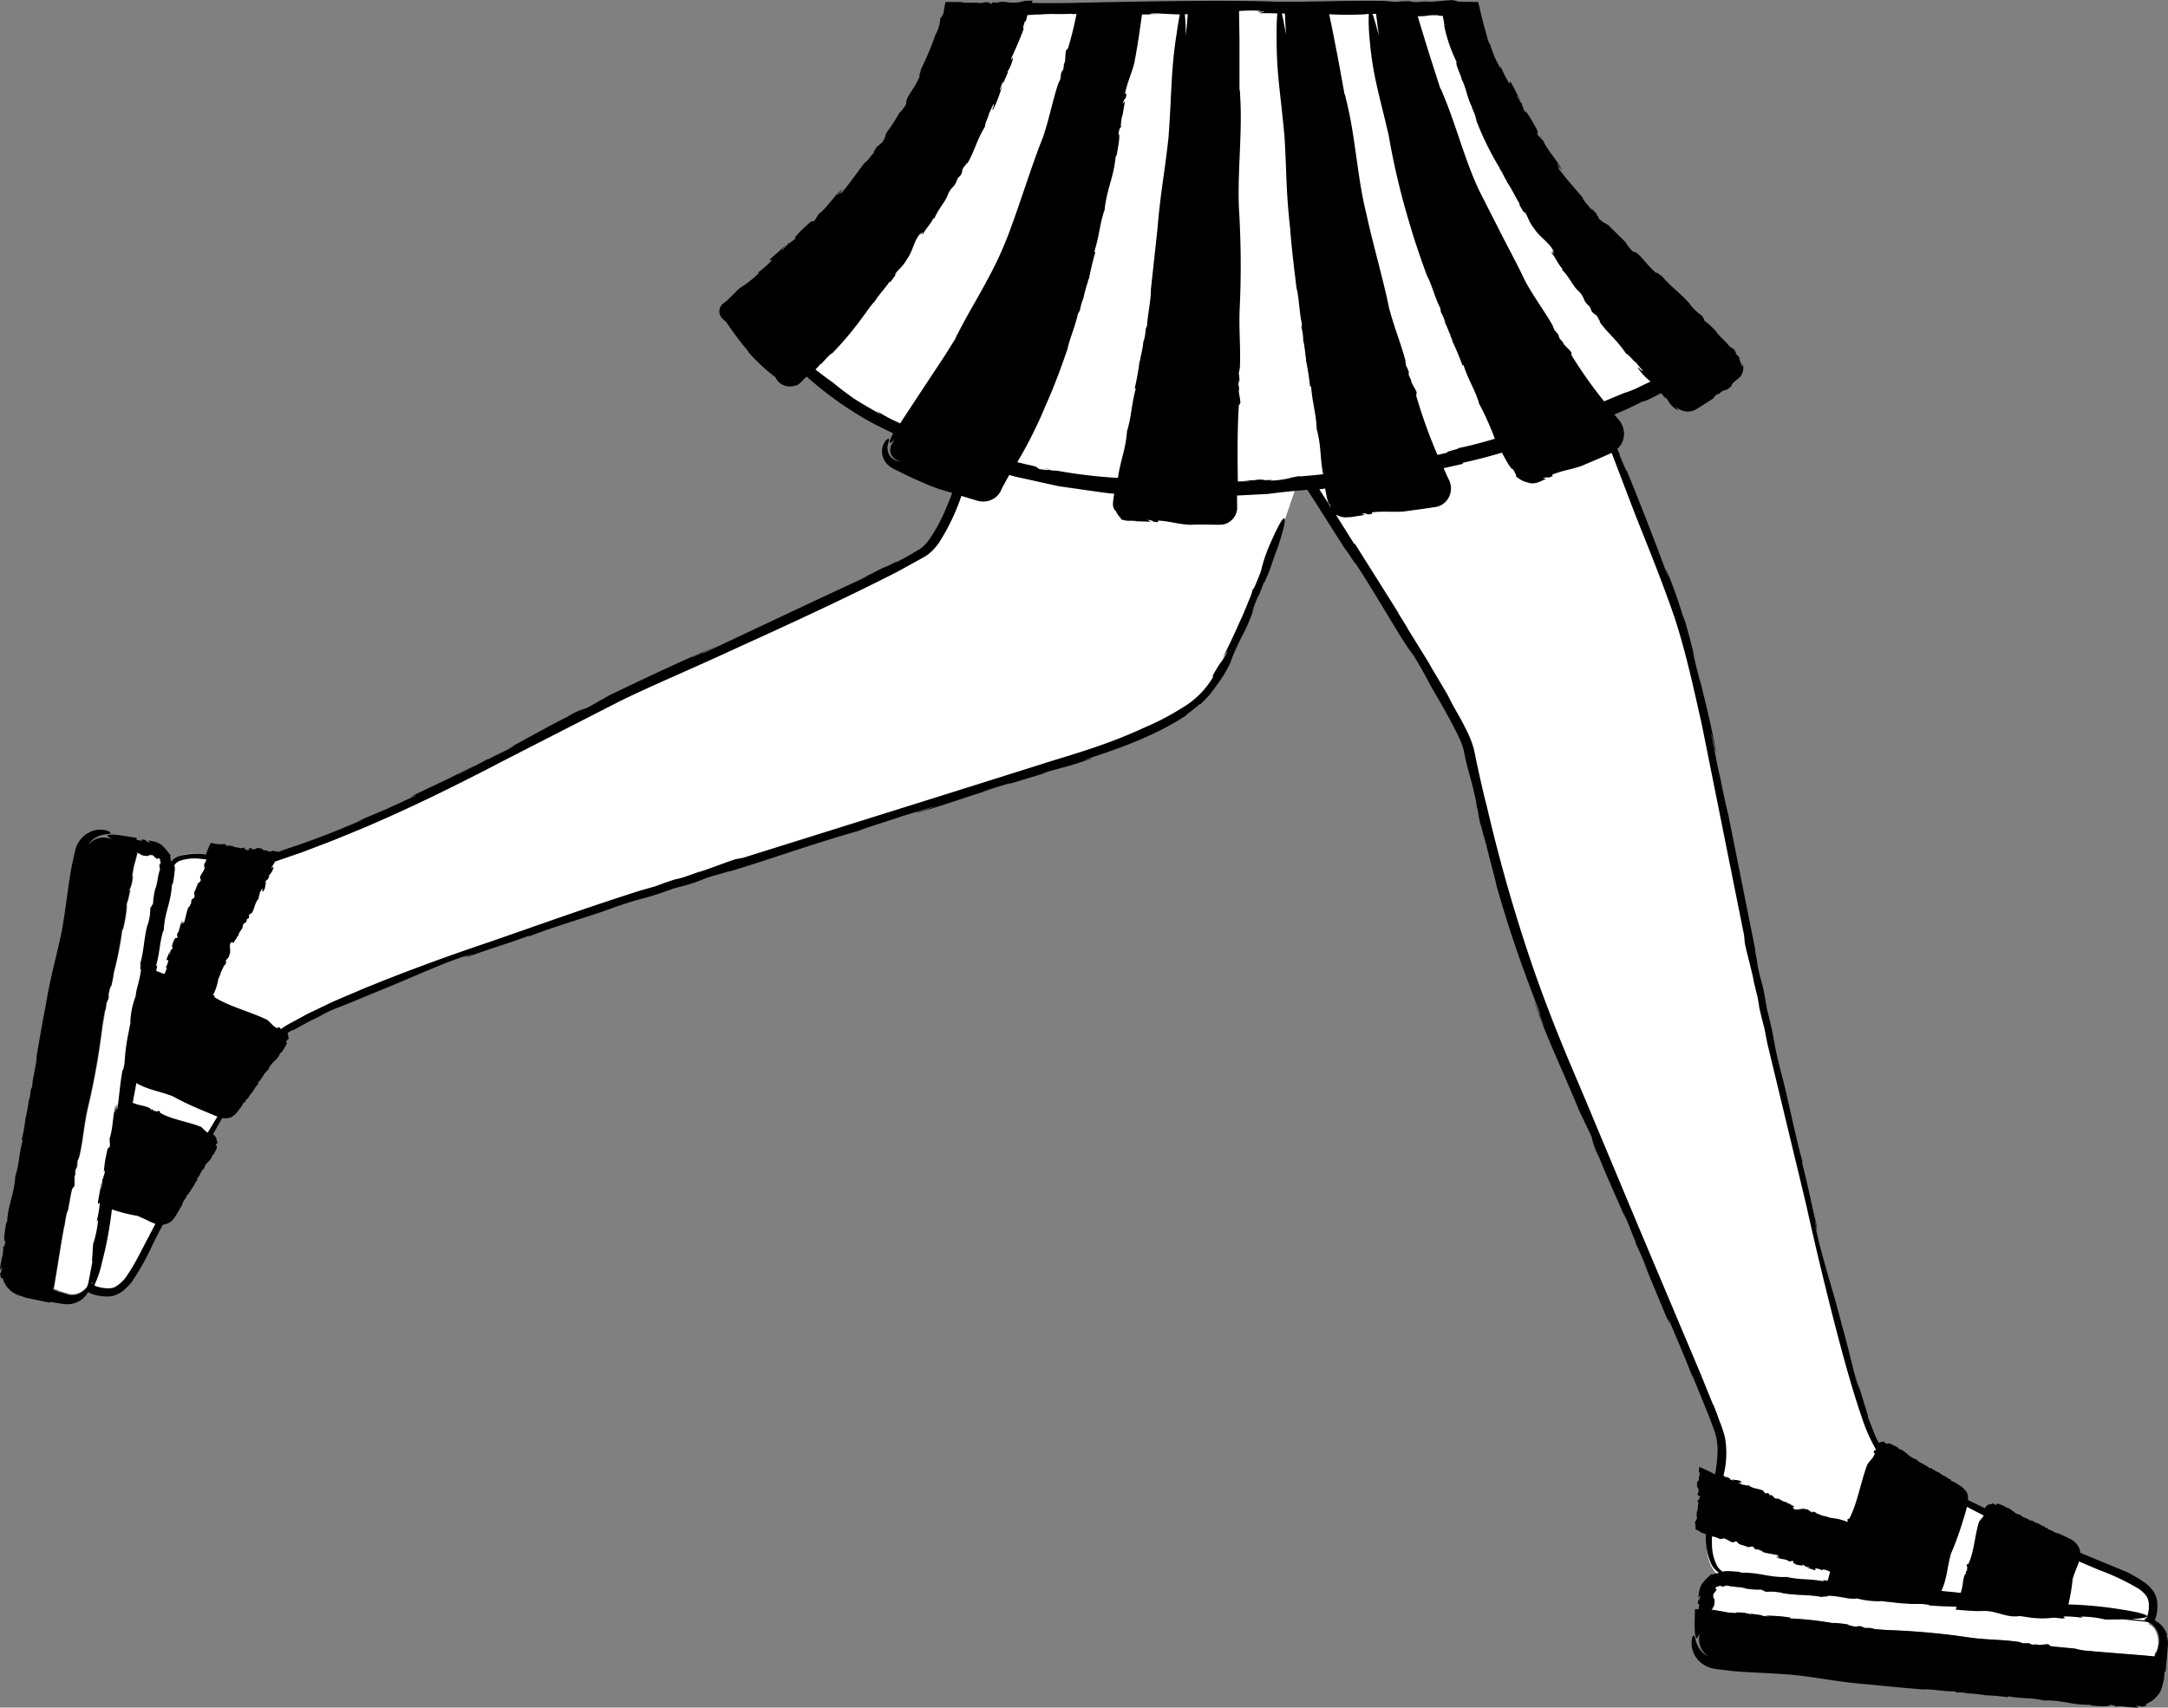 <svg xmlns="http://www.w3.org/2000/svg" width="290.09" height="228.535" viewBox="0 0 290.09 228.535">
  <rect x="0" y="0" width="290.09" height="228.535" fill="#808080" stroke="none"/>
  <g id="_83" data-name="83" transform="translate(-71.05 -206.43)">
    <path id="Path_13634" data-name="Path 13634" d="M150.56,300.8l1.03-.5A5.32,5.32,0,0,0,150.56,300.8Zm-47.3,51.7-.14.23Zm87.95-69.47a.219.219,0,0,0-.05.03l-.26.14.3-.17Zm92.45,74.75-.43-1.1A10.093,10.093,0,0,0,283.66,357.78Zm44.78,46.17.24.13Zm-58.47-89.63a.127.127,0,0,1,.01.06l.08.3-.1-.35ZM310.79,415.5l-.1-.1C310.68,415.42,310.71,415.46,310.79,415.5Zm4.52-6.17Zm-8.92,2.47Zm8.86,17.57.33.1C315.58,429.45,315.5,429.41,315.25,429.37Zm7.26-3.32h0Zm5.65,6.63h0Zm10.75-10.42-.33-.1C338.58,422.19,338.68,422.22,338.91,422.26Zm.78,4.16h.08A.186.186,0,0,0,339.69,426.42ZM326,418.96h.02l.1-.01Z"/>
    <path id="Path_13635" data-name="Path 13635" d="M345.88,422.37l2-7.8a.807.807,0,0,0-.4-.9l-9.5-5.1c-.5-.3-.9-.1-1,.4l-3.2,12Z" fill="#fff"/>
    <path id="Path_13636" data-name="Path 13636" d="M346.8,415.87l.1-.1C346.87,415.76,346.84,415.78,346.8,415.87Zm-10.27,4.67c.01,0,.02-.01.03-.01A.044.044,0,0,0,336.53,420.54Zm9.77-8.9Zm-15.6.46.1-.13C330.77,411.96,330.74,411.99,330.7,412.1Zm-13.45,6.36c.01,0,.02-.01.03-.01C317.26,418.45,317.25,418.45,317.25,418.46Zm16.85-12.32a.23.23,0,0,1,.05.07ZM290.04,372.9l.01-.04C290.03,372.85,290.03,372.86,290.04,372.9Zm69.46,50.23a3.548,3.548,0,0,1-.32.69,2.83,2.83,0,0,0,.32-.7ZM215.1,208.33l-.2.01A.773.773,0,0,0,215.1,208.33Zm-78.68,99.84.04.01C136.47,308.16,136.47,308.15,136.42,308.17Zm99.5-13.14a.251.251,0,0,1-.04.07l-.13.34.17-.4Zm75.14,120.74-.1-.1C310.95,415.7,310.98,415.73,311.06,415.77Zm4.47-6.38Zm-8.95,2.84Zm8.96,17.15.33.1C315.87,429.46,315.79,429.42,315.54,429.38Zm7.26-3.32h0Zm5.65,6.63h0Zm10.77-10.42-.33-.1C338.89,422.2,338.97,422.23,339.22,422.27Zm.74,4.16h.08C339.99,426.42,339.97,426.42,339.96,426.43Zm-13.64-7.46h.02l.08-.01Z"/>
    <g id="Group_1005" data-name="Group 1005">
      <path id="Path_13637" data-name="Path 13637" d="M310.3,423a.34.34,0,0,1,.1.01.64.64,0,0,0-.26-.03c-.04,0-.07.01-.1.01a.77.77,0,0,1,.27.01Z" fill="#fff"/>
      <path id="Path_13638" data-name="Path 13638" d="M349.37,422.8l.27.17a13.391,13.391,0,0,0-2.45-.2c-.44.1.6.23-.3.26l-2.5-.24c.1-.08,1,.03.76-.1-.16.05-1.4-.07-1.26.1v-.16a7.463,7.463,0,0,1-.97-.16c-.2.02-.36.07.1.14a15.37,15.37,0,0,1-2.73-.16c-.83-.08-.56-.2-.8-.34-.25-.01-.63.03-.63.1l-.1-.03-.36.07c-1.65-.37-3.2-.1-4.6-.46.37.01,1.04.14,1.07.01l-1.2-.1c.5.01.9-.03.72-.14l-5.2-.24c-.07-.2-1.33-.17-2.02-.38.1.04.12.06.1.08.3.05.43.1-.25.06.01-.01-.01-.02-.01-.03a1.282,1.282,0,0,0-.3.04c-.52-.13-.44-.16-.18-.15-.4-.04-.85-.07-.5-.14a5.573,5.573,0,0,0-1.8.07l-3.3-.3.2-.01a6.687,6.687,0,0,0-1.46-.32c-.74.5-2.26-.22-4.18-.24.22.2-.74.03-.67.18-1.83-.36-3.32-.18-5.36-.53h.1a7.154,7.154,0,0,0-2.42-.15c.3-.1-.7-.25-.32-.33a10.02,10.02,0,0,1-2.24-.13c-.33-.2-1.68-.18-2.5-.4a.817.817,0,0,0-.4.1,1.429,1.429,0,0,0-.3.16c.06-.07.13-.13.2-.2-.35.08-.46.03-.33-.1a.937.937,0,0,0-.46.27l.04-.17c-.48.24-.36.62-.12.34-.22.42-.25.5-.35.57a.43.43,0,0,0-.13.16c-.03.1-.03.14,0,.5l.15.27.07.14-.07-.14c-.01.74-.1.86-.18,1a.879.879,0,0,0-.06.1.138.138,0,0,0-.04.03.125.125,0,0,0,.02.14l-.13.08c.01.04.01.07.02.1a.254.254,0,0,0,.18-.12l.16.06,1,.17.8.15,1.24.1c-.1-.04-.2-.08-.02-.1a5.225,5.225,0,0,1,1.95.3h.04l-.2-.14,1.65.23-.15.05,1.13.13a3.193,3.193,0,0,0-.6-.13,19.325,19.325,0,0,1,3.4.26l-.14.1a44.076,44.076,0,0,1,5.6.6,15.445,15.445,0,0,1,2.3.23c-.38.05.32.12.44.2l.52.08a1.566,1.566,0,0,1,.68-.05l.54.22c.03,0,.05.01.08.01a2.511,2.511,0,0,1,1.17.13l1.98.14a98.236,98.236,0,0,1,11,1.03c2.3.3,4.2.23,6.38.56l.58.2a3.586,3.586,0,0,1,.98.01c-.3.02.05.1.2.15l.6-.03c.18.22,1.56-.17,1.63.05l.2.17.4.06,2.92.28a7.141,7.141,0,0,0,2.26.3.735.735,0,0,0-.3.02l1.86.16,3.74.3,1.87.15,1.22.12a.646.646,0,0,1,.02-.07c.02-.12.04-.13.1-.5l.04.1a3.21,3.21,0,0,0-.3-3.45,2.721,2.721,0,0,0-1.5-.7l-2.82-.3-2.16.02a16.224,16.224,0,0,0-3.35-.37Z" fill="#fff"/>
    </g>
    <path id="Path_13639" data-name="Path 13639" d="M347,415.87l.1-.1C347.07,415.76,347.04,415.78,347,415.87Zm-10.27,4.67c.01,0,.02-.01.03-.01A.044.044,0,0,0,336.73,420.54Zm9.77-8.9Zm-15.6.46.1-.13C330.97,411.96,330.94,411.99,330.9,412.1Zm-13.45,6.36c.01,0,.02-.01.03-.01C317.46,418.45,317.45,418.45,317.45,418.46Zm16.85-12.32a.23.23,0,0,1,.05.07ZM94.65,331.8l.1-.1C94.72,331.69,94.69,331.72,94.65,331.8Zm6.05,5.14v0Zm-2.06-9.44h0v0Zm-18,7.85-.12.32C80.54,335.67,80.58,335.59,80.64,335.35Zm2.73,7.68v-.08C83.36,343.01,83.36,343.02,83.37,343.03Zm-7.14,4.92v0Zm9.48,11.53.12-.32C85.81,359.16,85.77,359.24,85.71,359.48Zm-4.15.38v0Zm8.55-12.92v0Zm1.3,20.96.1.1C91.52,367.98,91.5,367.95,91.41,367.9Zm-3.82-10.6a.037.037,0,0,0,.01.03A.044.044,0,0,0,87.59,357.3Zm8.06,10.43h0a.076.076,0,0,0-.01.04Zm.9-15.57.12.1C96.67,352.24,96.65,352.2,96.55,352.16Zm-5.34-14a.037.037,0,0,0,.01.03A.077.077,0,0,1,91.21,338.16ZM102.23,356a.423.423,0,0,0-.07.05Z"/>
    <g id="Group_1006" data-name="Group 1006">
      <path id="Path_13640" data-name="Path 13640" d="M84.28,369.55l-.2.25a16.412,16.412,0,0,0,.42-2.42c-.06-.44-.28.58-.23-.3l.45-2.46c.07.12-.12.98.04.77-.03-.16.2-1.4.01-1.26l.16-.01a6.769,6.769,0,0,1,.25-.95c0-.2-.04-.36-.14.1a14.283,14.283,0,0,1,.4-2.7c.15-.82.25-.54.4-.75.03-.25.03-.63-.03-.64l.04-.1-.04-.36c.5-1.6.37-3.2.86-4.56-.04.37-.23,1.03-.1,1.06l.2-1.2c-.06.5-.05.9.08.73l.68-5.16c.1-.03.2-.45.28-.93a27.391,27.391,0,0,1,.46-3.76l.35-1.77a.3.3,0,0,1-.02-.24,10.291,10.291,0,0,1,.62-3.03l.1-.3c.03-.83.57-2.03.7-3.53-.23.2.03-.74-.12-.7.52-1.8.46-3.3,1-5.3v.1a7.215,7.215,0,0,0,.36-2.4c.08.3.3-.67.36-.3a10.1,10.1,0,0,1,.32-2.22c.23-.3.33-1.66.6-2.47a1.376,1.376,0,0,0-.16-.74c.07.06.1.13.17.2-.03-.34.03-.44.13-.3a.89.89,0,0,0-.2-.47l.16.06c-.2-.5-.57-.4-.33-.14-.4-.24-.46-.28-.53-.4-.1-.1-.1-.22-.62-.2l-.28.13-.14.06.14-.06c-.74-.06-.86-.16-.98-.26-.17-.1-.2-.18-.32-.1l-.07-.14a.873.873,0,0,0-.1.02.3.3,0,0,0,.1.18c-.02.05-.05.1-.07.15l-.25.97-.17.6-.24,1.36c.04-.07.08-.1.08.03a4.064,4.064,0,0,1-.42,1.75l-.03.17.14-.16-.37,1.62-.03-.1-.2,1c.04-.1.1-.34.15-.54a20.124,20.124,0,0,1-.55,3.36l-.07-.12a.432.432,0,0,1-.01.05,43.613,43.613,0,0,1-1.12,5.76l-.38,1.96c-.01-.3-.1.04-.17.27l-.18.76a1.225,1.225,0,0,1-.02.6l-.2.42c-.02.1-.05.22-.08.33a2.432,2.432,0,0,1-.18.9L84.77,344a98.02,98.02,0,0,1-1.97,10.9c-.5,2.27-.6,4.17-1.1,6.32l-.24.57a3.4,3.4,0,0,1-.1.98c.01-.3-.1.04-.17.2l-.02.6c-.23.16.04,1.57-.2,1.63l-.2.2-.17.7-.42,2.3c-.07.01-.14.22-.2.52l-.13.67c-.06.34-.1.7-.16,1.04a.739.739,0,0,0,.01-.25l-.36,2.03-.6,3.68-.3,1.84-.18,1c.02.01.04.01.06.02a3.833,3.833,0,0,0,.5.13l-.1.03c.64.2,1.3.42,1.66.5a2.188,2.188,0,0,0,1.18-.12,2.747,2.747,0,0,0,1.17-.87,2.63,2.63,0,0,0,.23-.65h0l.54-2.84.18-2.4a14.987,14.987,0,0,0,.64-3.23Z" fill="#fff"/>
      <path id="Path_13641" data-name="Path 13641" d="M87.52,330.45v-.28l-.03.14a.758.758,0,0,1,0,.32l.03-.18Z" fill="#fff"/>
    </g>
    <path id="Path_13642" data-name="Path 13642" d="M298.26,405.46h0l-.08-.13Zm2.12,15.07h0l.07.13Zm-87.18-214h.02l.3-.1Zm2.3,46.04v.02l-.03.1Zm11.6-7.6v0Zm18.08-37.2h0v0Z"/>
    <path id="Path_13643" data-name="Path 13643" d="M245.92,244.83l-.01-.03v-.1Zm-.54-37.06a.2.2,0,0,1,.07-.1,2.637,2.637,0,0,1-.27-.1l.2.2Zm16.52,35.57v-.02l-.05-.1Zm-75.24-14.67-.06.07Zm90.6-3.77c.02-.02-.01-.1-.12-.33ZM105.68,320.03c.05-.02.08-.05.13-.07Zm-14.82.92h0l-.14.06Z"/>
    <path id="Path_13644" data-name="Path 13644" d="M359.18,420.97c-.1-2.9-5.3-4-11.2-6.7-10.9-5-23.5-11.4-25.4-13.9-2.9-3.9-7.9-26.9-14.1-52.7-5-21.2-8.8-45.3-12.4-57.5-1.9-6.16-7.85-20.46-11.25-28.48a86.65,86.65,0,0,0,9.72-4.4,62.7,62.7,0,0,0-12.6-20.8c-9.5-10.5-13.7-28.9-13.7-28.9h-63.7a100.865,100.865,0,0,1-14.75,27.3c-10.7,9.4-15.87,14.4-15.87,14.4s7.12,11.6,27.1,18.1c-1.68,5.4-4.02,11.58-6.24,12.9-5.5,3.2-20.7,10.2-35.1,16.6-14.9,6.6-28.5,16.2-53,24.5-3.2,1.2-12.8-3.4-13.3,1.9l-10.7,54.9s0,1.2,2.9,1.3,4.4-4.9,7.6-10.6c5.8-10.5,12.2-21.3,14.6-23.3,7.9-6.6,54.9-21.4,106.4-37.3,3.4-1,15.5-4.8,19-10,4.76-7.22,10.2-23.44,11.44-27.2l1.6-.16c5.97,9.28,20.47,32.08,21.26,35.57,1.9,8.7,4.9,24.1,13.2,43.3l20.1,48.4c1.2,3.5-.7,7.5-1.2,11-.7,4.7,0,8.5,3,8.5l55.5,6.3c-.01-.02,1.2-.12,1.1-3.02Z" fill="#fff"/>
    <path id="Path_13645" data-name="Path 13645" d="M361.05,425.3a3.45,3.45,0,0,0-1.18-1.7,2.649,2.649,0,0,0-.5-.3,3.825,3.825,0,0,0,.24-.94c0,.1-.01.17-.03.37l-.1.4a6.485,6.485,0,0,0,.23-2.13,3.152,3.152,0,0,0-.47-1.5,2.871,2.871,0,0,0-.44-.57,3.431,3.431,0,0,0-.48-.46,11.247,11.247,0,0,0-1.73-1.13l-.8-.45-5.8-2.4-.6-.26a1.817,1.817,0,0,0-.33-.96,2.336,2.336,0,0,0-.8-.76l-.46-.24-.27-.13-1.07-.5c-.42.02-.88-.47-1.34-.52l-.1-.18a.584.584,0,0,1-.43-.2v-.03c-.24-.02-.43-.2-.55-.2l.02-.03-.24-.1.06-.02a3.31,3.31,0,0,1-1.02-.48l-.04.14c-.58-.5-.96-.36-1.46-.85l.02-.03c-.93-.06-1.06-.87-2-.96.12.01-.01-.1.02-.1l-.36-.16-.38-.16c-.3-.12-.52-.1-.5.1-.37-.12-.32-.17-.4-.3.02.14-.3.13-.6.27.04-.03.08-.07.12-.1a1.11,1.11,0,0,0-.64.56l-2.27-1.1.3.12-.3-.14a2.073,2.073,0,0,0-.16-1.02,3.273,3.273,0,0,0-1.2-1.07,2.9,2.9,0,0,0-.87-.45l-.12-.22a1.039,1.039,0,0,1-.54-.3h.03a7.451,7.451,0,0,1-.68-.33l.03-.02-.3-.17.08-.01a5.28,5.28,0,0,1-1.28-.73l-.05.14c-.74-.66-1.2-.6-1.84-1.22l.03-.02c-1.14-.27-1.35-1.15-2.5-1.46.15.04-.01-.1.02-.12l-.35-.18-.53-.27c-.32-.15-.52-.18-.54-.02-.5-.23-.4-.24-.47-.4,0,.07-.1.1-.23.1a1.841,1.841,0,0,0-.45.13.035.035,0,0,0-.01-.02.179.179,0,0,1,.07-.05c-.03.01-.05.03-.08.04a9.816,9.816,0,0,1-.57-1.18l-.87-2.22.01-.17-1.8-5.84.62,2.2c-.42-.7-1.17-4.48-2.38-8.75-1-4.03-2.4-8.1-3.33-12.32-.56-1.98.56,1.73-.22-1.25.07-.12.4,1.4.28.6-.75-2.93-1.05-4.85-1.98-8.47l.04-.17c-1.25-4.7-2.02-8.96-2.9-12.08-1.22-4.87-.57-3.32-1.86-8.4l-.34-2c-.45-2.2-.46-1.54-.93-3.97.1.13-.6-3.08-.23-1.67l-3.68-18.42c-.43-1.55-1.1-5.22-1.42-6.37.02-.2-1.5-7.3-.54-3.24.08.35.2.97.18.93l.17.48c-.72-4.16-1.64-7.5-2.6-11.57.26,1.2.65,2.82.35,1.76l-.9-3.78.26.77c-.47-1.87-.93-3.76-1.54-5.6l.18.8a60.537,60.537,0,0,0-2.32-6.66c-.57-1.33.86,2.54-.23-.24-1.3-3.56-3.35-8.84-5.18-13.3.1.45-.4-.75-.93-1.98v-.17l-.32-.72a2.49,2.49,0,0,0,.68-.93,2.791,2.791,0,0,0,.13-1.8,2.9,2.9,0,0,0-.35-.8,2.989,2.989,0,0,0-.25-.34l-.2-.23-.4-.5a43.066,43.066,0,0,0,3.96-1.84c-.64.35.3-.06.28-.01.67-.3,1.34-.65,1.97-.98.01-.01.02-.01.04-.02l.65.76-.07-.26c.26.33.4.58.57.83.1.12.18.24.3.36a2.574,2.574,0,0,0,.73.54c.35.14.06-.06-.1-.22-.14-.18-.26-.24.34.12a2.191,2.191,0,0,0,1.5.3,2.133,2.133,0,0,0,.83-.3q.263-.168.53-.33l1.86-1.2c-.2-.04.12-.26.42-.5l.1.07c1.12-1.03.6-.1,1.74-1.1l.1-.3.3-.3.28-.23c.2-.16.33-.28.46-.4a1.47,1.47,0,0,0,.35-.57,2.01,2.01,0,0,0-.02-1.38c.1.5-.01.63-.07.47a6.389,6.389,0,0,0-.42-1.08,2.317,2.317,0,0,1,.25.21,2.244,2.244,0,0,0-.5-.65,1.521,1.521,0,0,1-.22-.22c.22.12.2-.03-.22-.44l.4.18-.95-.64c-.52-.7-1.6-1.57-1.74-1.94a10.148,10.148,0,0,0-1.7-1.55c.35.18-.35-.58-.05-.46a7.664,7.664,0,0,1-1.82-1.7l.1.07c-1.4-1.6-2.7-2.43-3.9-3.9-.04.16-.7-.6-.65-.3-1.52-1.26-2.26-2.8-3.16-2.9a6.576,6.576,0,0,1-.96-1.2l.17.13-2.43-2.4c-.48-.4-.74-.28-1.47-1.12.32.2,0-.13-.27-.43.2.18.27.22-.04-.23a.91.91,0,0,1-.25-.18c0-.01-.01-.03.01-.03-.48-.48-.43-.37-.23-.13-.02,0-.02.03.02.13a10.935,10.935,0,0,0-.8-1c-.26-.33-.46-.6-.42-.7-1.33-1.57-2.33-2.67-3.35-4.06-.03-.2.26.08.56.47l-.7-1c.12-.07.45.54.68.84-.62-1.33-1.83-2.4-2.53-3.96l-.28-.25-.04-.1c-.05.03-.3-.26-.45-.47-.02-.27.24-.12-.18-.85a22.093,22.093,0,0,0-1.45-2.38c.2.43.08.32-.06.16-.2-.37-.22-.64-.4-.9l.12-.1c-.06.22-.65-.9-.78-1.02-.01-.27.4.54.5.6l-1.17-2.27c-.5-.77-.06.2-.37-.12a13.76,13.76,0,0,1-1.12-2.24v.32a13.168,13.168,0,0,1-1.37-3.14c-.08-.14-.15-.27-.23-.4l-.16-.52-.58-2.1-.26-1.04-.4-1.7-2.65-.05-.53-.15c-.23-.2-3.3.32-3.74.12l-1.4.1c-.4-.04-1.2-.08-.52-.13a17.42,17.42,0,0,0-2.24.1l-1.38-.13c-5.06-.1-9.36.15-14.68.1-6.4-.27-18.42-.02-25.36.12-1.9.06-3.86.08-5.85.07l-1.37-.02c.02-.05.04-.1.06-.16.01-.04.03-.1.04-.14-.04-.01-.1,0-.15-.01-.22,0-.5.01-.87.02l-.65.17a5.694,5.694,0,0,1-1.87,0,2.008,2.008,0,0,0-1.1.06c-.25,0-.5-.01-.76-.01l-.06.17a1.6,1.6,0,0,1-.31,0c.24-.06.13-.17-.46-.15l.4-.15-1.1.22c-.86-.13-2.22.03-2.58-.14,0,0-.23-.01-.58-.01-.44,0-1.02-.01-1.57,0-.15.76-.28,1.47-.3,1.78.02-.17-.01-.2-.04-.13a.91.91,0,0,0-.07.14l-.06.1c-.1.15-.18.3-.2.15a5.737,5.737,0,0,1-.64,2.3l.02-.1a42.311,42.311,0,0,1-2.06,4.92c.17-.01-.34.82-.07.7-.7,1.8-1.98,2.9-1.83,3.78a5.646,5.646,0,0,1-.9,1.2l.1-.2a29.627,29.627,0,0,1-1.8,2.8c-.3.53-.12.77-.83,1.6.12-.35-.12.02-.37.35.14-.22.16-.3-.22.08a1.311,1.311,0,0,1-.12.28c-.01,0-.03.01-.03,0-.37.57-.28.5-.08.25,0,.02.04.01.12-.05-.52.5-1.2,1.56-1.4,1.52-1.25,1.62-2.07,2.85-3.18,4.16-.2.08.02-.27.32-.66l-.8.9c-.1-.1.42-.56.65-.85-1.13.9-1.87,2.33-3.2,3.38l-.18.32-.08.06c.04.04-.17.36-.34.55-.25.08-.17-.2-.77.38a16.5,16.5,0,0,0-1.93,1.97c.36-.3.3-.15.17.01-.3.3-.56.36-.77.62l-.14-.1c.22,0-.7.85-.8,1-.26.07.42-.5.44-.64-1.25,1.12-.62.57-1.9,1.68-.6.68.22.01-.02.4a13.921,13.921,0,0,1-1.87,1.63l.3-.08a14.741,14.741,0,0,1-2.67,2.1l-1.73,1.7-.53.4a1.34,1.34,0,0,0,0,2l.5.47a45.1,45.1,0,0,0,2.96,3.93l-.1-.04a24.481,24.481,0,0,0,3.75,3.5c-.01.16.22.42.5.7l.04.03.02.02a2.21,2.21,0,0,0,1.25.44,3.153,3.153,0,0,0,1.02-.17l-.06.05a2.623,2.623,0,0,0,.65-.5c.13-.14.25-.28.38-.4.1-.1.22-.2.33-.3a47.48,47.48,0,0,0,8.8,6.22q1.377.712,2.78,1.37c-.45.83-.63,1.37-.38,1.28a3,3,0,0,0,.64-.52c-.16.23-.3.45-.43.65a1.494,1.494,0,0,0,.7,2.2l.54.25-.83-.27a1.706,1.706,0,0,1-.9-1,2.08,2.08,0,0,1-.07-1.03c.15-.58.2-.7.13-.8-.05-.07-.18,0-.36.17a2.263,2.263,0,0,0-.54,1.44,2.54,2.54,0,0,0,.77,1.84,3.4,3.4,0,0,0,.74.53c.15.08.3.14.4.2l.38.18q1.56.792,3.17,1.48a22.731,22.731,0,0,0,2.9,1.08l1.03.3q-.36.975-.72,1.8a22.289,22.289,0,0,1-2.3,4.36,5.9,5.9,0,0,1-.75.9,3.224,3.224,0,0,1-.82.6,32.264,32.264,0,0,1-3.15,1.74c1.02-.6-.3.1-1.52.7.78-.4,1-.54-.6.22-.22.13-.56.3-.9.48-.02,0-.08.03-.05.01-2.04,1.03-1.67.86-.72.4-.04.03.04,0,.34-.12l-6.25,2.9-15.82,7.45c-.6.2.6-.38,2.1-1.08l-3.7,1.68c0-.1,2.1-1,3.24-1.52-4.43,1.9-9.08,4.08-14.2,6.54l-1.02.58-.3.14a5.06,5.06,0,0,1-.62.38l-1.2.66a8.563,8.563,0,0,0-2.5,1.13c-2,.97-5.55,2.97-8.1,4.34,1.4-.7.96-.44.38-.1-1.24.65-2,.95-2.94,1.48l-.13-.02c-.15.15-3.3,1.76-3.7,2-.74.3,1.92-1.02,2.2-1.23l-3.77,1.88-3.8,1.8c-2.7,1.32.53-.14-.73.53l-3.62,1.67-3.94,1.66.92-.3c-4.57,1.96-7.36,3-10.54,4.04l-.92.34c-.27-.06-.55-.1-.83-.16-.06.14-.33.1-.63.1l.07-.12c-1.22.01-.25-.3-1.48-.33-.08.05-.17.1-.24.14-.65.16-.28-.3-.95-.05.25.01.08.3-.2.2l.1-.1c-.17,0-.23.05-.34.01.1-.05.07-.17-.17-.18l.18-.13-.5.16c-.34-.17-.92-.1-1.04-.28,0,0-.75-.18-.95-.02.18-.1-.26-.2-.12-.3a4.349,4.349,0,0,1-1.9-.15h.07c-.03-.01-.06-.01-.1-.02a9.026,9.026,0,0,0-.46,1.01l-.2.5c-.01.02-.01.04-.02.06-.02,0-.05-.01-.07-.01a9.145,9.145,0,0,0-3.42.2,2.377,2.377,0,0,0-1.18.78c-.04-.38-.1-.56-.1-.66s.05-.1.07-.2c-.1.05-.53-.85-1.26-1.33.12.06.23.14.34.2a2.93,2.93,0,0,0-1.06-.63,6.363,6.363,0,0,0-1.07-.22l.33.3c-.98-.24-.2-.33-1.16-.44l-.02.2-.7-.16c.01-.08.03-.16.04-.24l-1.74-.28-.38-.06-.24-.03c-.15-.01-.3-.03-.43-.04a2.573,2.573,0,0,0-1.06.04c-.14.07-.03.2.4.44.04.02.1.05.15.07l-.64-.13a2.511,2.511,0,0,0-2.56,1,2.914,2.914,0,0,1,.55-.72,3.212,3.212,0,0,1,1.78-.76c.86-.06.77-.2.43-.42a3.136,3.136,0,0,0-2.5.1,3.619,3.619,0,0,0-1.02.72,3.685,3.685,0,0,0-.35.4,3.6,3.6,0,0,0-.54,1.07c-.06.2-.1.35-.13.5-.03.12-.06.24-.08.36l-.3,1.37c-.17.88-.3,1.72-.43,2.58-.25,1.73-.47,3.57-.9,6.1-.92,4.44-1.42,5.58-2.2,10.2-.44,2.2-.83,4.56-1.2,6.72.01,1.06-.54,2.83-.6,4.07l-.2.45a4.63,4.63,0,0,1-.22,1.33l-.03-.03c-.03.64-.22,1.33-.23,1.65l-.03-.03-.13.76-.02-.14a25.369,25.369,0,0,1-.55,3.2l.16-.05c-.56,2.08-.42,2.9-.97,4.77l-.03-.03c-.1,2.48-.98,3.75-1.1,6.3.01-.32-.1.12-.13.1-.18,1.15-.4,2.37-.1,2.45-.16.83-.22.66-.35.75.12.02.04.75-.08,1.4l.01-.3-.24,1.4a5.541,5.541,0,0,0-.06.6,3.548,3.548,0,0,1,.28-.43c-.1.58-.13.68-.2.75-.04.07-.12.16.08.75l.18-.07a3.429,3.429,0,0,0,2.4,2.42h.05c.22.08.46.17.72.25l3.16.66c.01-.04.01-.08.02-.12l.77.13.94.14a3.454,3.454,0,0,0,1.2,0,3.17,3.17,0,0,0,1.83-1.05,2.966,2.966,0,0,0,.35-.52,4.339,4.339,0,0,0,.54.25,6.419,6.419,0,0,0,1.36.3c.22.03.43.03.64.04a5.357,5.357,0,0,0,.7-.06,3.862,3.862,0,0,0,1.88-1.1c.4-.37.58-.64.65-.67a35.716,35.716,0,0,0,3-5.38q.6-1.209,1.24-2.4a2.17,2.17,0,0,0,.8-.25c.65-.28,1.08-1.25,1.2-1.42l.6-1.02c.02-.42.55-.84.63-1.3l.2-.07a.584.584,0,0,1,.23-.4l.02.03c.04-.23.23-.4.25-.53l.02.03.13-.23.02.07a3.277,3.277,0,0,1,.57-.98l-.14-.06c.54-.53.44-.93.97-1.38l.02.03c.15-.92.95-.98,1.13-1.9-.02.12.1,0,.1.03.12-.2.23-.42.35-.64.18-.34.16-.6-.02-.6.13-.36.17-.3.3-.37-.13.01-.13-.34-.27-.64a1.469,1.469,0,0,1,.1.13,1.324,1.324,0,0,0-.5-.64l1.23-2.17a2.25,2.25,0,0,0,1.21-.11,4.258,4.258,0,0,0,.6-.45,5.747,5.747,0,0,0,.52-.66,3.512,3.512,0,0,0,.52-.82l.23-.1a.9.9,0,0,1,.34-.5l.02.03a5.609,5.609,0,0,1,.4-.65l.02.03.2-.3v.08a4.848,4.848,0,0,1,.84-1.2l-.14-.06c.7-.68.7-1.15,1.37-1.73l.02.03c.36-1.12,1.26-1.25,1.66-2.38-.05.14.1,0,.12.03l.37-.57a4.68,4.68,0,0,0,.32-.59c.05-.14.02-.23-.08-.24.25-.46.26-.37.42-.44-.07,0-.08-.1-.1-.22a1.04,1.04,0,0,0-.16-.53.611.611,0,0,1,.13.15.694.694,0,0,0-.1-.17,5.551,5.551,0,0,1,.63-.38l.17-.02c.87-.46,1.7-.96,2.6-1.4l2.68-1.26-2,.92a18.071,18.071,0,0,1,2.77-1.3c1.46-.56,3.3-1.34,5.3-2.17,3.75-1.47,7.5-3.3,11.48-4.63,1.85-.75-1.6.72,1.18-.34.12.06-1.3.52-.54.34,2.75-1.03,4.56-1.52,7.97-2.75l.16.02c4.42-1.67,8.47-2.76,11.4-3.88,4.6-1.57,3.17-.8,7.94-2.52l1.9-.5c2.07-.65,1.44-.6,3.74-1.3-.12.1,2.9-.88,1.6-.4,5.22-1.56,10.5-3.5,17.38-5.48,1.45-.58,4.92-1.6,6-2.02.2-.01,6.9-2.15,3.07-.83a8.559,8.559,0,0,1-.88.26l-.44.2c3.95-1.1,7.07-2.28,10.95-3.46-1.15.33-2.68.8-1.67.45l3.6-1.1-.73.3,5.36-1.62-.76.15c2.63-.8,3.58-.9,6.52-1.96,1.32-.5-2.52.7.24-.22,3.5-1.13,8.76-2.98,12.75-5.7-.42.17.67-.5,1.67-1.4l.17-.04c.46-.47.83-.83,1.1-1.15l.63-.8.56-.78a15.454,15.454,0,0,0,1.7-2.88l.33-.9c1.8-4.1,1.23-2.1,3-6.74-.74,1.82-.5.8.45-1.43l-.17.6.97-2.5c-.26.75-.05.43.64-1.4l-.4,1.26,1.2-3.5.28-.7c.55-1.66,1.14-3.67.9-3.9-.28-.24-1.34,2.05-2.1,3.82a20.245,20.245,0,0,0-1.05,3.27c-1.04,2.65-.9,2.13-1.1,2.45a7.771,7.771,0,0,1-.5,1.4q-.584,1.476-1.22,2.93l.38-.95c-.82,1.95-1.73,3.86-2.67,5.75l.68-1.05a8.142,8.142,0,0,1-1.05,1.8,17.037,17.037,0,0,0-1,1.7l.12.03a11.523,11.523,0,0,1-4.1,4.14,35.14,35.14,0,0,1-5.16,2.7,64.5,64.5,0,0,1-6.54,2.6c-2.23.78-4.54,1.44-6.83,2.17l-13.78,4.34-26.5,8.3-.76.15c-.36-.03-4.54,1.66-5.2,1.75l-1.92.68c-.55.15-1.7.5-.75.16-1.8.57-1.83.6-3.1,1.07l-1.94.55c-7.08,2.24-13.02,4.4-20.42,6.96-4.46,1.5-10.84,3.76-17.2,6.4-1.58.7-3.2,1.32-4.72,2.08l-2.3,1.1-2.2,1.2a9.686,9.686,0,0,0-1.38.86c-.05-.12.13-.14-.33-.3l-.1.16a2.241,2.241,0,0,1-.77-.56,4.978,4.978,0,0,0-.62-.58c-2.28-1.1-4.97-1.74-7-3l-.04-.18c.02-.08-.07-.1-.2-.1a6.6,6.6,0,0,0,.68-1.97l.02.06c-.02-.4.16-.4.24-.8.03-.01.05-.03.06-.02,0-.4.44-1,.5-1.3l.1.03.3-.7-.14.24c-.24-.22.4-.43.46-1,.25-.44-.14-1.2.2-1.6-.02-.3.12.3.18-.1.15.06.02.2.17.17.1-.37.4-.48.5-.93l.12.04c.04-.63.62-.94.6-1.4.16-.6.5-.2.55-.9l.26-.15c.14-.23-.1-.26.1-.5.1.06.24-.3.25-.1.44-.55.37-1.35,1-2.05-.1-.26.2-.62.12-.82.1.02.4-.82.36-.27,0,.05-.04.1-.07.1l.1.1c.43-.37.28-.9.52-1.34-.1.12-.17.3-.2.15l.2-.42.05.13.35-.6-.16.03c.08-.1.25-.3.38-.48a1.74,1.74,0,0,0,.3-.74c.01-.27-.42.5-.2-.05l.42-.7,3.76-1.3,4.17-1.6,4.06-1.67c5.42-2.32,11.07-5,18.77-9.03l15.44-7.9c4.37-2.14,8.96-4.02,16.15-7.35,6.88-3.12,14.18-6.5,20.78-9.87l2.7-1.48.77-.43a6.68,6.68,0,0,0,.83-.52,7.4,7.4,0,0,0,1.4-1.52,28.675,28.675,0,0,0,3-6.27l.9.27c.28.1.57.17.87.26a4.763,4.763,0,0,0,.6.17,2.7,2.7,0,0,0,2.42-.7,2.384,2.384,0,0,0,.52-.77l.23-.47.86-1.56c.5.14.98.27,1.45.36l5.16,1.14,5.3.76,1.5.2.63.04-.13.93c-.01.07-.01.14-.02.2-.01.1-.01.2-.01.3a1.425,1.425,0,0,0,.08.47c.1.25.2.37.27.35a3.321,3.321,0,0,0,.67,1c.1.1.05.14.12.24.03-.06.35.1.84.14h.6c.2.01.4.01.58.02l-.36.03,2.24.08-.43-.26c1.18.13.3.3,1.43.3v-.2c1.65.1,2.57.47,4.27.57.97-.05,1.9-.04,2.92-.02l.77.01c.13,0,.27,0,.47-.01a2.027,2.027,0,0,0,.64-.13,2.337,2.337,0,0,0,1.5-1.92l.01-.1v-.02l-.02-1.73c.08,0,.16-.01.23-.01l3.87-.2q2.269-.3,4.55-.49l.75-.07,1.08,1.66,4,6.3c-.08-.3,1.7,2.6,1.34,1.83,3.64,5.58,6.22,10.42,7.75,12.3,1.58,2.58,1.76,3.12,2.55,4.47l-.38-.6c1.45,2.44,2.34,4.03,3.1,5.47.38.72.72,1.42,1.06,2.15a10.932,10.932,0,0,1,.4,1.15l.3,1.44c.48,2.05.7,2.34,1.5,6.03-.33-1.18.02.33.34,1.7-.2-.88-.3-1.14.08.67.08.25.2.64.3,1,0,.02.01.1,0,.05.58,2.3.5,1.88.25.82.02.05.01-.04-.05-.37.5,2.4,1.7,6.6,1.7,6.92,1.95,6.83,3.7,11.6,5.83,17.1.18.64-.35-.63-.97-2.23l1.5,3.9c-.1,0-.9-2.23-1.38-3.43,1.6,4.73,3.94,9.5,6.14,14.9l.54,1.1.13.32a4.468,4.468,0,0,1,.34.67l.6,1.28a9.977,9.977,0,0,0,.97,2.67c.83,2.13,2.57,5.96,3.76,8.7-.62-1.5-.38-1.03-.1-.4.56,1.33.82,2.12,1.28,3.14l-.03.13c.14.15,1.56,3.52,1.78,3.96a25.213,25.213,0,0,1-1.1-2.36l3.34,8.02c1.24,2.83-.13-.55.5.78,1.06,2.52,2.13,4.95,3.24,7.88l-.3-.95,2.42,5.98c.3.86.66,1.67.87,2.48a8.328,8.328,0,0,1,.2,2.5,16.6,16.6,0,0,1-.32,2.63c-.54-.27-1.3-.64-2.1-1l-.08.65c.14.07.12.33.13.63l-.12-.08c.1,1.2-.3.22-.23,1.44a2.129,2.129,0,0,0,.16.25c.1.54.03.5-.03.6-.06.08-.1.16.04.47-.01-.24.28-.1.2.2l-.1-.08c.01.16.06.22.03.33-.06-.1-.17-.06-.17.18l-.14-.17.2.46c-.15.34-.03.9-.2,1.03a2.518,2.518,0,0,0,.03,1.1c-.1-.26-.2.5-.32.32a4.157,4.157,0,0,1,.1,1.06,1.932,1.932,0,0,1,.6.3l-.1-.02a6.981,6.981,0,0,0,.86.34c0,.16-.01.32,0,.47a8.5,8.5,0,0,0,.7,3.46,2.921,2.921,0,0,0,1.05,1.23c0,.01-.02.02-.01.03-.52.1-.72.2-.83.2s-.12-.04-.2-.05c.06.1-.78.6-1.2,1.36a2.37,2.37,0,0,1,.19-.35,3.1,3.1,0,0,0-.54,1.11,4.177,4.177,0,0,0-.1.6l-.04.47.27-.35c-.17,1-.3.23-.35,1.18l.2.01c-.02.17-.06.44-.1.7-.16-.01-.33-.03-.48-.04-.04,1.24-.07,2.44-.03,2.82a2.876,2.876,0,0,0,.18,1.03c.08.13.2,0,.38-.46.02-.05.04-.12.06-.18l-.04.67a2.675,2.675,0,0,0,1.24,2.45,2.7,2.7,0,0,1-.74-.48,3.5,3.5,0,0,1-.95-1.67c-.18-.84-.32-.73-.47-.36a3.26,3.26,0,0,0,.37,2.42,3.487,3.487,0,0,0,.8.94,3.023,3.023,0,0,0,.43.3,3.713,3.713,0,0,0,1.13.47c.42.08.62.1.86.13l1.4.17q1.3.142,2.6.2c1.74.1,3.6.16,6.16.38,4.5.54,5.67.93,10.35,1.3,2.23.25,4.6.44,6.8.63,1.05-.1,2.86.3,4.1.24l.46.17a4.614,4.614,0,0,1,1.34.1l-.03.03c.64-.03,1.34.1,1.66.1l-.03.03.77.06-.14.04a25.055,25.055,0,0,1,3.23.28l-.07-.15c2.12.38,2.92.16,4.83.55l-.03.03c2.47-.13,3.82.66,6.36.56-.32.01.13.1.1.12,1.16.08,2.4.18,2.44-.1.84.1.68.16.78.28.01-.13.74-.1,1.4-.04h-.3l1.4.12a4.1,4.1,0,0,0,.61-.02,2.863,2.863,0,0,1-.47-.22c.6.04.68.05.77.1.08.03.17.1.73-.16l-.1-.17a3.849,3.849,0,0,0,1.72-1.35,3.015,3.015,0,0,0,.45-1q.134-.46.23-.93l.1-1.07c.04,0,.08.01.13.01l.25-2.8.07-.97a3.9,3.9,0,0,0-.2-1.14ZM92.9,331l.06.04c.08-2.48.98-3.74,1.1-6.3-.01.32.1-.12.13-.1.1-.57.2-1.17.23-1.62a1.835,1.835,0,0,0-.04-.8,1.78,1.78,0,0,1,.67-.56,6.166,6.166,0,0,1,2.9-.28c.25.02.48.05.72.08a2.321,2.321,0,0,1-.33.67c.15.02-.1.37.12.35-.15.8-.93,1.2-.52,1.7-.12.35-.3.35-.4.5l.01-.1a10.577,10.577,0,0,1-.52,1.3c-.05.26.18.4-.06.8-.04-.18-.1,0-.16.16.03-.1.01-.15-.15.03a.225.225,0,0,1,.01.14h-.03c-.08.28-.03.24.04.13.01.01.04.01.08-.02-.24.22-.32.76-.5.72-.3.8-.37,1.44-.6,2.13-.12.04-.13-.15-.08-.35l-.17.48c-.12-.06.04-.3.08-.45-.44.47-.3,1.23-.76,1.8l.04.18-.03.03c.05.02.06.2.03.3-.15.05-.24-.1-.38.2a2.969,2.969,0,0,0-.35,1.1c.1-.17.13-.1.13.01-.07.16-.2.2-.22.35l-.15-.05c.16,0-.03.48,0,.57-.15.05.02-.3-.05-.36l-.4.98c-.04.4.16,0,.22.22a2.7,2.7,0,0,1-.37.97l.18-.06a3.651,3.651,0,0,1-.33.9l-1.1-.42.14-.7-.16.05c.56-2.07.42-2.9.97-4.76Zm-5.42-.7.03-.13a2.523,2.523,0,0,1,0,.28.51.51,0,0,1-.03.17A1,1,0,0,0,87.48,330.3Zm-4.1,47.95a.251.251,0,0,1-.04-.07.109.109,0,0,1,0-.08l.03-.18a2.235,2.235,0,0,0,.05.35.076.076,0,0,1-.04-.02Zm.04-3-.54,2.84a2.783,2.783,0,0,1-.23.65,2.73,2.73,0,0,1-1.17.87,2.29,2.29,0,0,1-1.18.12c-.37-.1-1.02-.32-1.66-.5l.1-.03c-.38-.08-.35-.1-.5-.13-.02-.01-.04-.01-.06-.02l.18-1,.9-5.52.36-2.03a.738.738,0,0,1-.01.25l.16-1.04c.04-.22.08-.45.13-.67.07-.3.14-.5.2-.52l.42-2.3.17-.7.2-.2c.23-.06-.04-1.47.2-1.63v-.6c.07-.16.18-.5.17-.2a4.9,4.9,0,0,0,.1-.98l.24-.57c.52-2.15.62-4.04,1.1-6.32a98.021,98.021,0,0,0,1.97-10.9c.1-.75.22-1.5.37-2.28a2.54,2.54,0,0,0,.18-.9q.035-.166.08-.33l.2-.42a1.231,1.231,0,0,0,.02-.6l.18-.76c.08-.23.16-.56.17-.27a10.458,10.458,0,0,0,.38-1.96,43.614,43.614,0,0,0,1.12-5.76c.01-.01.01-.04.01-.05l.07.12a18.54,18.54,0,0,0,.55-3.36c-.06.2-.1.43-.15.54l.2-1,.03.1.37-1.62-.14.16q.018-.085.03-.17a4.417,4.417,0,0,0,.42-1.75c-.01-.14-.04-.1-.08-.03l.24-1.36c.06-.2.1-.4.17-.6l.25-.97a1.009,1.009,0,0,0,.07-.15.3.3,0,0,1-.1-.18.859.859,0,0,1,.1-.02l.07.14c.13-.06.16.01.32.1.12.1.24.2.98.26l.28-.13c.52-.03.53.1.62.2.07.1.14.15.53.4-.24-.25.14-.34.33.14l-.16-.06a.755.755,0,0,1,.2.47c-.1-.14-.16-.04-.13.3a.853.853,0,0,0-.17-.2,1.29,1.29,0,0,1,.16.74c-.3.8-.38,2.16-.6,2.47a10.1,10.1,0,0,0-.32,2.22c-.04-.38-.28.6-.36.3a7.215,7.215,0,0,1-.36,2.4v-.1c-.53,2-.47,3.5-1,5.3.16-.05-.1.9.12.7-.14,1.5-.68,2.7-.7,3.53l-.1.3a10.829,10.829,0,0,0-.62,3.03.309.309,0,0,0,.02.24l-.35,1.77a27.391,27.391,0,0,0-.46,3.76c-.1.48-.17.9-.28.93-.34,2-.43,3.48-.68,5.16-.13.17-.13-.24-.08-.73l-.2,1.2c-.13-.04.05-.7.1-1.06-.48,1.37-.34,2.94-.86,4.56l.04.36-.04.1c.06.01.06.4.03.64-.16.2-.26-.07-.4.75a15.281,15.281,0,0,0-.4,2.7c.1-.45.14-.3.14-.1-.07.4-.23.62-.25.95l-.16.01c.18-.13-.05,1.1-.01,1.26-.16.2.02-.65-.04-.77l-.45,2.46c-.05.9.18-.13.23.3a15.2,15.2,0,0,1-.42,2.42l.2-.25a14.151,14.151,0,0,1-.68,3.28l-.14,2.35Zm6.17-25.15a.09.09,0,0,1-.05-.01v-.01l.05.02Zm.01,24.4a22.466,22.466,0,0,1-1.43,2.45,4.79,4.79,0,0,1-1.8,1.76,1.946,1.946,0,0,1-.5.13l-.26.02-.33-.02a5.342,5.342,0,0,1-1.25-.22,1.713,1.713,0,0,1-.36-.17,14.086,14.086,0,0,0,1.02-3.03,51.171,51.171,0,0,0,1.33-7.13,22.34,22.34,0,0,0,3.43.87c.73.3,1.18.53,1.64.75l.35.16.2.08c.07.03.14.05.2.08l-2.23,4.27Zm10.24-18.75.3.12-1.3,2.15c-.14-.1-.27-.2-.4-.3a5.358,5.358,0,0,0-.48-.47c-1.8-.73-3.93-.97-5.5-1.9l-.03-.17c.04-.2-.58.13-.57-.08l-.23.02c-.04-.06-.15-.14-.03-.15a.544.544,0,0,0-.35-.03l-.15-.2a4.214,4.214,0,0,0-1.04-.34c-.18-.04-.36-.1-.54-.13-.2-.05-.3-.1-.67-.23a.06.06,0,0,0-.04-.01l.06-.35.43-2.3c1.6.92,2.7.97,4.8,1.74a42.133,42.133,0,0,0,4.28,2.02l1.44.6ZM203,244.2c-1.28,2.36-2.68,4.67-3.82,6.94a1.69,1.69,0,0,0-.25.54q-1.2,1.98-2.5,3.92l-1.8,2.72-3.14,4.78a5.368,5.368,0,0,0-.54-.26,18.961,18.961,0,0,1-2.54-1.4,5.348,5.348,0,0,0,.5.45c-1.47-.82-2.64-1.5-3.66-2.16-.98-.7-1.85-1.35-2.72-2.08-.88-.62-1.64-1.2-2.37-1.77a6.453,6.453,0,0,0,.74-.84.526.526,0,0,1-.18.35c.63-.7,1.48-1.7,1.65-1.64a43.132,43.132,0,0,0,4.42-5.33l-.03.1a14.635,14.635,0,0,1,1.2-1.62c.05-.03.1-.07.1-.05.43-.8,1.62-2.08,2-2.7l.12.03,1.07-1.45-.42.52c-.1-.37.98-.97,1.58-2.15.76-.97.9-2.4,1.74-3.36.2-.6-.1.58.3-.25.15.06-.14.4.1.28.4-.8.9-1.15,1.4-2.14l.13.03c.55-1.34,1.5-2.25,1.8-3.18.6-1.35.8-.7,1.3-2.17l.43-.45c.32-.58.03-.52.43-1.13.07.1.5-.8.4-.36.9-1.4,1.26-3.12,2.4-4.98,0-.52.56-1.47.56-1.85.1-.02.86-2.02.57-.8-.03.1-.1.27-.13.25l.06.18a17.636,17.636,0,0,0,1.24-3.26c-.17.32-.34.78-.3.44l.44-1.05.01.26.68-1.57-.2.17a5.472,5.472,0,0,0,.82-1.9c.05-.43-.43.68-.17-.16.46-1,1.15-2.54,1.63-3.88-.17.05-.1-.16.12-.9l.15-.07.2-.8,1.6-.1-.22.05c1.87-.18,2.42-.03,4.5-.12a1.732,1.732,0,0,1,.24.04l.45-.03-.12.62-.3,1.35c-.22.9-.45,1.76-.7,2.6l-.2.23c-.23.06-.1,1.7-.35,1.87l-.08.7c-.1.18-.24.58-.2.22a4.28,4.28,0,0,0-.2,1.12l-.3.64c-.8,2.45-1.17,4.62-2.05,7.2-1.24,3.02-3.08,8.86-4.32,12.18a47.809,47.809,0,0,1-3.27,7.15Zm17.65,26.33Zm7.8-59.36c-.76,5.07-.6,7.73-1.06,13.8-.6,5.32-1,6.7-1.48,12.23l-.87,8c.05,1.24-.44,3.35-.5,4.78l-.2.53a5.93,5.93,0,0,1-.26,1.57l-.03-.04c-.05.75-.26,1.57-.3,1.94l-.03-.04-.16.9-.02-.16a34.462,34.462,0,0,1-.67,3.78l.16-.07c-.64,2.46-.52,3.42-1.14,5.64l-.03-.04c-.15,2.55-.9,4.04-1.22,6.4a66.365,66.365,0,0,1-8.08-.95l-.8-.05-.22-.06a6.33,6.33,0,0,1-1.42-.13c-.5-.22.1-.26-1.77-.62-.33-.1-.74-.18-1.18-.3a58.454,58.454,0,0,0,3.8-7.6c1.1-2.43,2.08-5.1,2.92-7.55.23-1.23,1.1-3.22,1.38-4.67l.28-.5a7.5,7.5,0,0,1,.43-1.54l.02.04c.12-.75.4-1.55.46-1.92l.03.04.23-.88.01.16c.26-1.3.56-2.6.9-3.74l-.17.06c.74-2.42.66-3.38,1.35-5.56l.03.04c.26-2.9,1.24-4.4,1.5-7.37-.03.37.1-.14.13-.1.24-1.35.5-2.78.23-2.86.2-.97.25-.78.38-.88-.12-.02-.01-.88.14-1.64l-.02.36.38-2.2-.3.38c.3-1.15.34-.24.5-1.36l-.2-.02c.34-1.6.8-2.48,1.23-4.02q.332-1.734.6-3.48l.45-3.1,2.5-.02-1.5-.02c.4-.24,2,0,4.06.03-.24,1.1-.46,2.82-.46,2.82Zm1.28.06c-.03-1.36-.08-2.3-.15-2.9h.4ZM348.4,417.7c.23-.75.44-1.22.62-1.7l.14-.36.07-.2c0-.01.01-.02.01-.03l2.7,1.15a31.255,31.255,0,0,1,5.27,2.5,4.42,4.42,0,0,1,.95.86,2,2,0,0,1,.4,1,4.343,4.343,0,0,1-.3,2.1c-.26.02-.3.1-.17.23a.138.138,0,0,1-.13.05l-1.77-.18c5.38-.27-1.02-1.24-1.02-1.24a52.812,52.812,0,0,0-7.36-.72,24.928,24.928,0,0,0,.58-3.5Zm-11.45-9.33a.193.193,0,0,1-.1-.03Zm-4.87,6.05a41.273,41.273,0,0,0,1.62-4.46q.179-.547.34-1.1l.2-.76,1.44.75c.26.14.53.27.8.4a2.8,2.8,0,0,1-.2.32,4.426,4.426,0,0,0-.43.54c-.58,1.85-.64,4-1.43,5.65l-.16.04c-.22-.02.18.56-.03.58l.04.23c-.05.05-.12.16-.14.04a.466.466,0,0,0,0,.35l-.18.17a4.057,4.057,0,0,0-.25,1.07c-.03.18-.05.37-.08.54l-.06.28c-.03.12-.07.24-.1.38l-.07.17c-.08-.01-.15-.01-.24-.02-.76-.1-1.55-.16-2.33-.24.75-1.66.7-2.76,1.26-4.93Zm-2.6,4.8c0,.02,0,.02-.01.02ZM260.8,208.6c1.48.03,1.06-.2,2.7-.12-.04.04.27.06.6.08l.24,1.3-.07-.08a20.221,20.221,0,0,0,1.68,4.93c-.2.33.58,1.75.67,2.28l-.04-.04c.67,1.2.8,2.72,1.48,3.87-.04-.04-.12-.04-.24-.32a7.658,7.658,0,0,1,.82,2.2,40.653,40.653,0,0,0,3.1,6.27l-.1-.07c.52.68.5.96,1.02,1.76,0,.06.02.12.01.1.56.74,1.3,2.34,1.73,2.95l-.07.1c.3.53.62,1.05.95,1.56l-.34-.6c.4.04.55,1.28,1.43,2.3.65,1.06,1.9,1.74,2.5,2.87.46.42-.5-.3.1.38-.1.12-.32-.3-.3-.03.57.7.72,1.3,1.45,2.13l-.07.1c1.04,1.03,1.5,2.3,2.26,2.9,1,1.1.32,1.02,1.47,2.08l.24.58c.4.54.46.24.86.86-.1.03.52.77.17.5.93,1.4,2.34,2.45,3.56,4.3.47.22,1.1,1.14,1.45,1.3-.03.1,1.46,1.66.5.87-.08-.07-.2-.2-.17-.23l-.2-.03a7.78,7.78,0,0,0,1.72,1.84l-1.32.63a13.437,13.437,0,0,1-2.28.93l-2.02.84-.6.25a59.047,59.047,0,0,1-4.36-6.16l-.02-.3c.1-.2-1.16-1.14-1.12-1.44l-.45-.5c-.07-.18-.26-.54-.03-.28a4.958,4.958,0,0,0-.67-.86l-.25-.64c-1.23-2.13-2.53-3.8-3.75-6.08-.65-1.42-1.7-3.4-2.74-5.4l-2.85-5.6c-2.23-4.23-3.5-9.68-5.44-14.14a1.131,1.131,0,0,0-.25-.5L262.4,214l-.66-2.12-.64-2.1-.34-1.14c-.01-.02-.01-.04-.02-.06h.06Zm-5.62-.3.36,2.88c-.38-1.47-.65-2.38-.84-2.9q.24.012.48.01Zm-1.4.01c.16,0,.28-.01.42-.01a24.218,24.218,0,0,0,.1,3.2c.4,4.9,1.24,7.34,2.56,13.02a98.273,98.273,0,0,0,2.7,11.5c.7,2.44,1.58,5,2.44,7.34.6,1.04,1.1,3.07,1.77,4.3l.08.55a6.089,6.089,0,0,1,.58,1.4h-.04c.34.63.58,1.4.76,1.72h-.04l.33.8-.1-.12q.792,1.654,1.42,3.38l.1-.14c.77,2.3,1.4,3,2.08,5.08h-.04a39.578,39.578,0,0,1,2.17,4.82c-1.57.47-3.15.9-4.9,1.26.23.1-1.97.52-1.4.58-.48.12-.92.22-1.38.32a68.056,68.056,0,0,1-2.85-7.94l.05-.3c.17-.18-.83-1.47-.72-1.75l-.3-.64c-.02-.2-.1-.6.04-.3a5.178,5.178,0,0,0-.44-1.05l-.08-.7c-.67-2.47-1.53-4.48-2.2-7.08-.62-3.2-2.28-9-3-12.46-1.24-4.8-1.47-10.6-2.77-15.52a1.69,1.69,0,0,0-.17-.57l-.83-4.56-.78-4-.36-1.73c-.03-.12-.05-.25-.08-.37a47.253,47.253,0,0,0,4.92,0Zm-10.8-.06a.448.448,0,0,0-.01-.12l.15,2.95c-.23-1.36-.4-2.27-.56-2.84C242.71,208.24,242.84,208.24,242.98,208.25Zm2,61.9a7.229,7.229,0,0,0-.95.17,1.952,1.952,0,0,0-.24.01c-.24.01-.05.02.1.03l-.14.03a13.021,13.021,0,0,1-2.8.37c.8-.14-.22-.08-1.14-.04.6-.04.77-.1-.45-.1-.17.04-.43.07-.68.1-.01-.01-.06-.01-.03-.02-1.54.1-1.27.13-.56.1-.04.02.03.04.25.06-.48-.02-1.06-.01-1.66.01-.05-3.5-.07-6.96.13-10.15l.15-.27c.22-.12-.3-1.7-.1-1.93l-.1-.72c.04-.2.08-.62.13-.27a5.275,5.275,0,0,0-.08-1.15l.14-.7c.12-2.6-.12-4.83-.04-7.57a124.265,124.265,0,0,0-.04-13.08c-.34-5.02.48-10.87.1-16.02a1.488,1.488,0,0,0-.07-.6v-6.6l-.06-3.9a18.971,18.971,0,0,1,2.5-.05c1.36-.14-1.2.23.84.12.07.16-.95.1-.43.23.82-.03,1.52-.01,2.22.02-.13,1.12-.1,3.04-.1,3.04-.03,5.06.54,7.64,1.07,13.64.3,5.28.16,6.7.74,12.15.2,2.6.54,5.38.85,7.92.34,1.18.37,3.34.72,4.75l-.05.57a6.837,6.837,0,0,1,.23,1.56l-.04-.03c.2.72.25,1.56.34,1.92l-.04-.03.14.9-.07-.15a36.477,36.477,0,0,1,.59,3.74l.13-.12c.2,2.5.62,3.36.75,5.63l-.04-.02c.67,2.36.47,4,.9,6.2-.97.12-1.88.18-3.12.3Zm2.6,1.76.33-.03c.16-.02.3-.05.45-.07.2,1.12.38,2.1.65,2.15a2.866,2.866,0,0,0,.15.4l-1.14-1.76c-.14-.23-.3-.46-.44-.7Zm52.7,122.55-1.7-4.2-8.33-19.75-6.9-16.5c-1.95-4.67-4.05-9.3-6.78-16.96a215.509,215.509,0,0,1-6.56-22.65c-.47-1.74-1-4.17-1.54-6.7a11.1,11.1,0,0,0-.5-1.94,14.313,14.313,0,0,0-.82-1.84c-.56-1.16-1.18-2.18-1.7-3.12l-.76-1.48-2.4-4.04.07.07-3.04-4.92.07.07-1.4-2.27.27.38-6-9.54.08.3-2.55-4.07a3.932,3.932,0,0,0,.58.25,2.59,2.59,0,0,0,.77.12c.13,0,.3-.02.4-.03l.3-.05-.36.1,2.2-.35-.46-.17c1.17-.1.33.24,1.43.03l-.04-.2c1.6-.18,2.58-.02,4.15-.1l2.43-.33,1.85-.27a2.456,2.456,0,0,0,.97-.34,2.51,2.51,0,0,0,1.13-1.62,2.441,2.441,0,0,0,.02-.97,3.09,3.09,0,0,0-.12-.46,1.145,1.145,0,0,0-.1-.23l-.07-.14c-.23-.48-.44-.96-.66-1.45l2.67-.6-.22-.1q2.706-.584,5.36-1.38c.6,1.14,1.26,2.33,1.5,2.22.1.22.18.35.24.5a1.885,1.885,0,0,1,.15.3c.05.12,0,.13.02.24.05-.05.26.15.6.37a3.451,3.451,0,0,0,1.4.44,2.57,2.57,0,0,1-.48-.02,2.666,2.666,0,0,0,1.48-.1c.42-.17.67-.3,1.02-.45l-.48-.05c1.06-.38.38.15,1.35-.33l-.1-.17c1.45-.58,2.4-.66,3.85-1.13l2.18-.93,1.65-.72.3-.14,3.18,8.34c1.8,4.5,3.65,9.08,5.25,13.74,1.52,4.67,2.57,9.56,3.65,14.37l5.63,28.07.08.8c-.06.37,1.2,4.84,1.24,5.53l.5,2.04c.1.58.35,1.8.1.8.42,1.9.44,1.94.8,3.3l.4,2.05,5.2,21.6c1.04,4.73,2.64,11.52,4.45,18.37.92,3.42,1.88,6.87,2.98,10.05a22.834,22.834,0,0,0,1.8,4.14l-.03.06h.06l.1.15c-.17.16-.2-.15-.34.4l.17.1a2.43,2.43,0,0,1-.49.82,6.33,6.33,0,0,0-.52.66c-.9,2.37-1.3,5.1-2.4,7.23l-.17.05c-.12-.02-.08.22-.06.43a6.65,6.65,0,0,0-2.12-.54l.05-.03c-.38.05-.42-.12-.8-.17a.141.141,0,0,0-.03-.05c-.4.04-1-.34-1.3-.37v-.1l-.7-.23.25.12c-.2.26-.45-.37-1-.36-.45-.2-1.16.25-1.6-.06-.28.05.28-.14-.1-.17.04-.15.2-.04.15-.2-.36-.05-.5-.35-.95-.4l.03-.12c-.62.02-.96-.53-1.4-.46-.6-.1-.25-.48-.9-.47l-.17-.24c-.24-.12-.25.13-.5-.05.05-.1-.32-.2-.12-.24-.57-.38-1.35-.24-2.07-.8-.25.13-.62-.14-.8-.04.01-.1-.82-.32-.3-.33.05,0,.1.03.1.06l.1-.1c-.4-.4-.9-.2-1.35-.4.12.1.3.15.16.18l-.43-.17.12-.06-.62-.3.04.15c-.16-.1-.2-.18-.36-.28a12.2,12.2,0,0,0,.22-5,15.037,15.037,0,0,0-.76-2.32c-.26-.75-.53-1.45-.8-2.15Zm.56,21.6a6.386,6.386,0,0,1-.72-2.94c-.01-.37-.01-.73,0-1.07l.1.02a2.888,2.888,0,0,1,1,.37c.02-.15.37.06.34-.14.8.1,1.22.85,1.68.4.35.1.35.27.52.36h-.1c.65.2.83.25,1.3.43.25.03.38-.2.78.01-.17.05.01.1.16.15-.1-.02-.15,0,.03.15a.341.341,0,0,1,.14-.02v.03c.27.06.24.01.12-.04.01-.01.01-.04-.02-.08.22.23.76.27.73.45.8.25,1.43.28,2.1.45.04.1-.14.14-.34.1l.48.14c-.05.12-.3-.03-.45-.05.48.4,1.2.2,1.8.64l.17-.05.03.03c.02-.05.2-.07.3-.05.05.14-.1.25.22.36.22.2.74.2,1.1.27-.17-.08-.1-.12,0-.13.16.06.2.2.36.2l-.04.15c-.01-.16.47,0,.56-.04.05.14-.28,0-.35.07l.97.33c.38.01-.01-.16.2-.23a3.04,3.04,0,0,1,.96.3l-.06-.17a2.759,2.759,0,0,1,1.02.34l-.33,1.18c-.2-.02-.4-.04-.6-.07l.07.15c-2.12-.38-2.92-.16-4.83-.55l.03-.03c-2.47.13-3.82-.66-6.36-.56.32-.01-.13-.1-.1-.12-.58-.04-1.18-.1-1.64-.1a2.057,2.057,0,0,0-.6.07,1.96,1.96,0,0,1-.73-.73Zm9.5,6.96a.978.978,0,0,0-.26-.02c.04,0,.07-.01.1-.01a.836.836,0,0,1,.26.03A.328.328,0,0,1,310.34,423.02Zm49.2,4.63-.04-.1a2.827,2.827,0,0,1-.1.5.646.646,0,0,1-.02.07l-1.22-.12-5.6-.45-1.86-.16a.586.586,0,0,1,.3-.02,7.2,7.2,0,0,1-2.26-.3l-2.92-.28-.4-.06-.2-.17c-.08-.22-1.46.17-1.63-.05l-.6.03c-.16-.06-.52-.13-.2-.15a3.59,3.59,0,0,0-.98-.01l-.58-.2c-2.18-.33-4.07-.27-6.38-.56a98.684,98.684,0,0,0-11-1.03c-.65-.02-1.3-.07-1.98-.14a2.4,2.4,0,0,0-1.17-.13c-.03,0-.05-.01-.08-.01l-.54-.22a1.405,1.405,0,0,0-.68.05l-.52-.08c-.12-.1-.82-.15-.44-.2a14.113,14.113,0,0,0-2.3-.23,42.7,42.7,0,0,0-5.6-.6l.14-.1a19.328,19.328,0,0,0-3.4-.26,4.025,4.025,0,0,1,.6.13l-1.13-.13.15-.05-1.65-.23.2.14h-.04a5.225,5.225,0,0,0-1.95-.3c-.17.02-.1.07.02.1l-1.24-.1-.8-.15-1-.17c-.05-.02-.1-.04-.16-.06a.29.29,0,0,1-.18.12.56.56,0,0,1-.02-.1l.13-.08a.125.125,0,0,1-.02-.14c.01-.02.02-.03.04-.03a.879.879,0,0,1,.06-.1c.1-.13.18-.25.18-1l-.15-.27a1.209,1.209,0,0,1,0-.5.43.43,0,0,1,.13-.16c.1-.08.14-.14.35-.57-.24.27-.36-.1.12-.34l-.04.17a1.135,1.135,0,0,1,.46-.27c-.13.12-.03.17.33.1a1.887,1.887,0,0,0-.2.2,1.079,1.079,0,0,1,.3-.16,1.269,1.269,0,0,1,.4-.1c.83.22,2.18.2,2.5.4a9.977,9.977,0,0,0,2.24.13c-.37.08.62.22.32.33a7.42,7.42,0,0,1,2.42.15h-.1c2.04.35,3.53.17,5.36.53-.07-.15.9.03.67-.18,1.7.01,3.1.57,3.9.36a10.048,10.048,0,0,0,3,.38c.06.04.23-.01.23-.04l1.8.23a25.538,25.538,0,0,0,3.85.18c.48.05.9.1.93.2,1.36.1,2.47.13,3.56.17-.04.14-.07.27-.1.4.76.07,1.56.13,2.27.17.17.01.35.02.52.02h.3c.2,0,.37-.01.53-.01,1.5-.15,3.1.9,4.66.7.05.04.18-.02.18-.04l1.37.2a11.577,11.577,0,0,0,3.3.02l1.1.1c.9-.03-.15-.16.3-.26a16.694,16.694,0,0,1,2.45.2l-.27-.17a13.813,13.813,0,0,1,3.33.4l2.4-.03,2.88.3a2.314,2.314,0,0,1,.68.2c.7.46,1.75,1.63.86,3.93ZM211.58,269.3a2.048,2.048,0,0,0-.74-.2Z"/>
    <path id="Path_13646" data-name="Path 13646" d="M214.66,208.35c-.06,0-.13.01-.18.01C214.61,208.36,214.65,208.36,214.66,208.35Zm26.16,64.23h-.04l-.2.02.24-.02Zm-60.4-37.05c-.02-.02-.1.03-.28.2Zm27.9-28.97h.02l.32-.08-.34.08Zm5.63,46.54h-.01l-.02.1Zm11.1-7.87v0Zm19.44-.28v-.02l-.03-.1Zm17.48-1.58-.06-.12Zm15.32-18.45c.02-.02-.01-.1-.12-.33Zm25.5,33.2h-.01l-.05.14Z"/>
  </g>
</svg>
